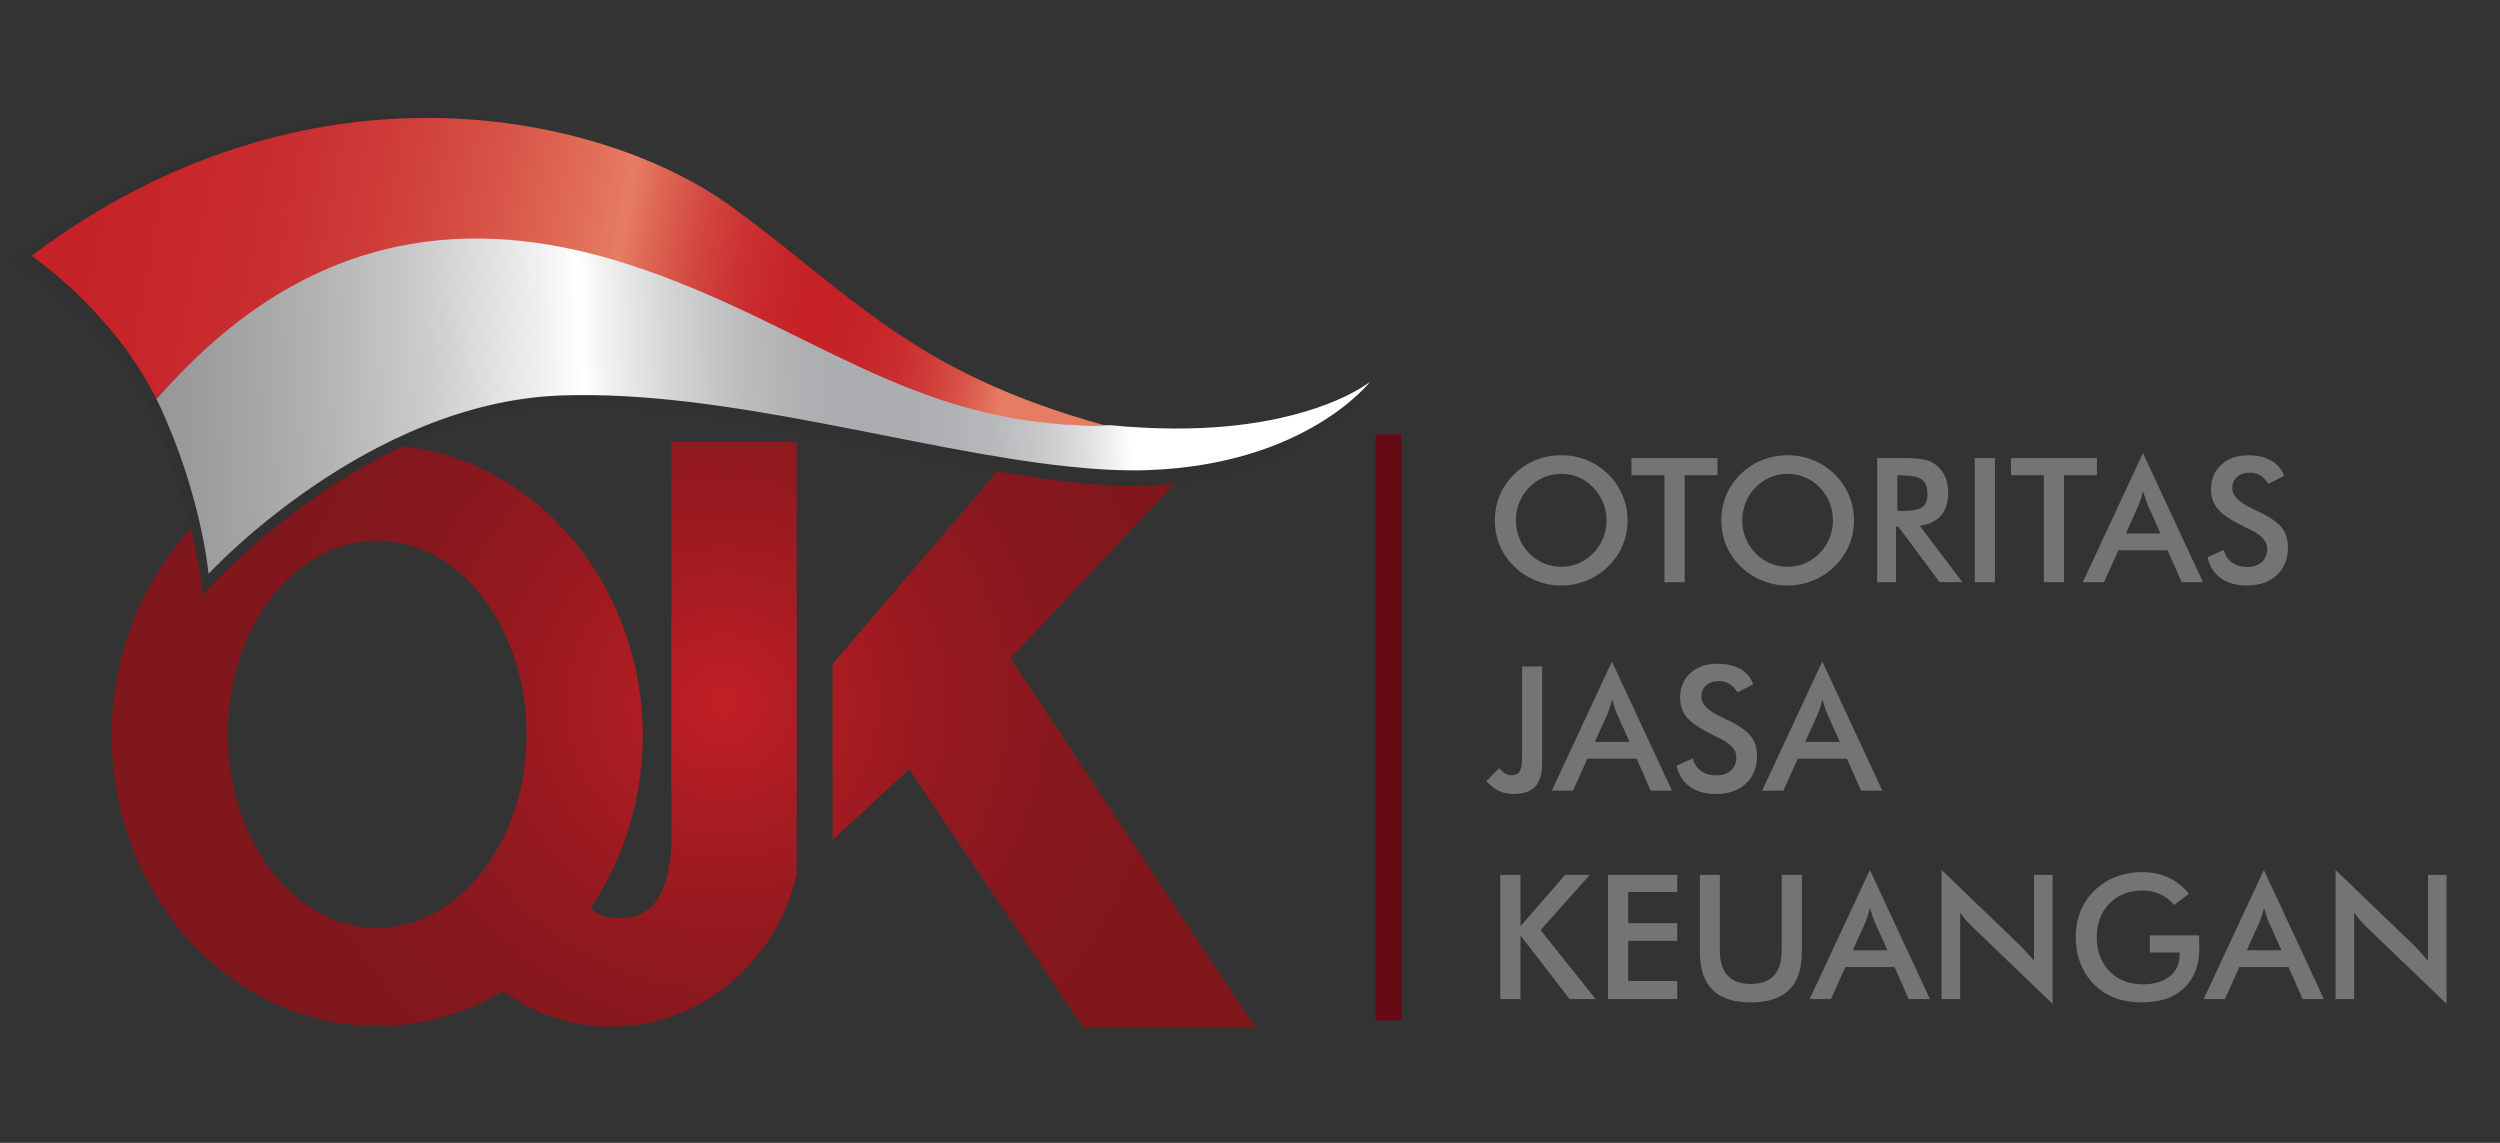 <svg width="70" height="32" viewBox="0 0 70 32" fill="none" xmlns="http://www.w3.org/2000/svg">
<rect x="0" y="0" width="70" height="32" fill="#333333" stroke="none"/>
<path d="M18.797 12.369V17.857V18.361V23.726C18.736 24.666 18.467 25.709 17.377 25.709C16.878 25.709 16.66 25.598 16.554 25.399C17.457 24.053 17.996 22.396 17.996 20.597C17.996 19.531 17.805 18.516 17.462 17.583C17.404 17.425 17.341 17.271 17.274 17.118C16.081 14.371 13.529 12.466 10.563 12.466C6.457 12.466 3.128 16.107 3.128 20.597C3.128 25.087 6.456 28.728 10.563 28.728C11.837 28.728 13.034 28.377 14.081 27.76C14.944 28.381 15.989 28.747 17.116 28.747C19.619 28.747 21.715 26.95 22.3 24.526H22.308V24.497V21.794V12.369H18.797ZM12.263 25.508C11.743 25.809 11.169 25.98 10.561 25.98C8.252 25.98 6.38 23.554 6.38 20.559C6.38 17.566 8.252 15.139 10.561 15.139C12.266 15.139 13.728 16.461 14.38 18.357C14.612 19.03 14.744 19.774 14.744 20.559C14.744 22.768 13.724 24.663 12.263 25.508Z" fill="url(#paint0_radial_778_389)"/>
<path d="M23.313 18.59V23.52L25.457 21.533L30.335 28.786H35.16L28.294 18.435L34.205 12.136H28.836L23.313 18.59Z" fill="url(#paint1_radial_778_389)"/>
<path d="M34.394 12.291C33.462 12.387 32.348 12.396 31.04 12.262C30.965 12.255 30.895 12.264 30.823 12.244C25.477 10.675 23.817 8.424 20.429 5.821C16.808 3.039 8.128 1.153 0.302 7.331C0.302 7.331 2.98 8.876 4.206 11.495C4.227 11.54 4.251 11.583 4.272 11.631C5.478 14.331 5.673 16.662 5.673 16.662C5.673 16.662 10.111 11.589 15.601 11.384C20.235 11.212 25.61 13.015 29.868 13.486C30.656 13.573 31.41 13.619 32.108 13.594C36.586 13.431 38.3 10.864 38.3 10.864C38.3 10.864 37.198 12.004 34.394 12.291Z" fill="#313132"/>
<path d="M17.195 7.924C23.754 9.667 25.482 11.951 30.812 11.915C30.901 11.914 30.978 11.907 31.066 11.904C30.991 11.897 30.923 11.906 30.851 11.886C25.533 10.402 23.882 8.271 20.512 5.807C16.912 3.174 8.664 1.316 0.882 7.162C0.882 7.162 3.16 8.698 4.379 11.177C4.597 10.924 4.815 10.691 5.034 10.47C9.291 6.069 13.364 6.905 17.195 7.924Z" fill="url(#paint2_linear_778_389)"/>
<path d="M34.403 11.931C33.476 12.021 32.367 12.031 31.067 11.904C30.979 11.907 30.901 11.914 30.813 11.915C25.482 11.951 22.565 9.008 17.61 7.408C13.835 6.189 9.291 6.069 5.034 10.469C4.816 10.695 4.598 10.924 4.38 11.176C4.401 11.22 4.424 11.261 4.446 11.305C5.645 13.86 5.839 16.068 5.839 16.068C5.839 16.068 10.252 11.266 15.711 11.073C20.319 10.909 25.667 12.616 29.902 13.061C30.684 13.144 31.435 13.188 32.129 13.164C36.581 13.009 38.364 10.686 38.364 10.686C38.364 10.686 37.191 11.659 34.403 11.931Z" fill="url(#paint3_linear_778_389)"/>
<path d="M39.241 12.158H38.517V28.575H39.241V12.158Z" fill="#660B15"/>
<path d="M45.571 14.572C45.571 14.819 45.525 15.052 45.432 15.272C45.34 15.491 45.205 15.688 45.029 15.86C44.849 16.033 44.647 16.165 44.423 16.256C44.197 16.348 43.963 16.394 43.715 16.394C43.465 16.394 43.226 16.348 43 16.256C42.773 16.163 42.572 16.032 42.398 15.86C42.22 15.687 42.087 15.492 41.994 15.274C41.903 15.055 41.856 14.821 41.856 14.571C41.856 14.322 41.902 14.088 41.994 13.868C42.087 13.648 42.22 13.451 42.398 13.277C42.575 13.104 42.776 12.972 43 12.882C43.226 12.792 43.463 12.747 43.715 12.747C43.965 12.747 44.202 12.792 44.426 12.882C44.65 12.972 44.851 13.104 45.029 13.277C45.206 13.452 45.34 13.651 45.433 13.871C45.526 14.092 45.571 14.325 45.571 14.572ZM44.982 14.572C44.982 14.395 44.951 14.229 44.886 14.07C44.822 13.911 44.731 13.771 44.61 13.648C44.493 13.526 44.357 13.431 44.204 13.366C44.049 13.3 43.887 13.268 43.715 13.268C43.544 13.268 43.381 13.3 43.227 13.365C43.073 13.431 42.936 13.525 42.816 13.648C42.695 13.77 42.604 13.91 42.54 14.068C42.477 14.226 42.446 14.394 42.446 14.572C42.446 14.746 42.477 14.914 42.54 15.07C42.604 15.226 42.695 15.367 42.816 15.491C42.936 15.614 43.073 15.708 43.226 15.773C43.38 15.837 43.542 15.87 43.715 15.87C43.885 15.87 44.047 15.838 44.199 15.773C44.351 15.707 44.489 15.614 44.61 15.491C44.731 15.367 44.822 15.226 44.886 15.069C44.951 14.911 44.982 14.746 44.982 14.572Z" fill="#757475"/>
<path d="M47.17 13.306V16.302H46.605V13.306H45.681V12.826H48.09V13.306H47.17Z" fill="#757475"/>
<path d="M51.912 14.572C51.912 14.819 51.864 15.052 51.772 15.272C51.681 15.491 51.545 15.688 51.368 15.86C51.189 16.033 50.987 16.165 50.763 16.256C50.537 16.348 50.302 16.394 50.054 16.394C49.805 16.394 49.566 16.348 49.34 16.256C49.112 16.163 48.912 16.032 48.737 15.86C48.561 15.687 48.426 15.492 48.334 15.274C48.242 15.055 48.196 14.821 48.196 14.571C48.196 14.322 48.242 14.088 48.334 13.868C48.426 13.648 48.561 13.451 48.737 13.277C48.915 13.104 49.115 12.972 49.34 12.882C49.566 12.792 49.803 12.747 50.054 12.747C50.306 12.747 50.542 12.792 50.766 12.882C50.99 12.972 51.191 13.104 51.368 13.277C51.545 13.452 51.681 13.651 51.772 13.871C51.864 14.092 51.912 14.325 51.912 14.572ZM51.322 14.572C51.322 14.395 51.29 14.229 51.226 14.07C51.162 13.911 51.07 13.771 50.949 13.648C50.833 13.526 50.696 13.431 50.543 13.366C50.389 13.3 50.226 13.268 50.054 13.268C49.883 13.268 49.72 13.3 49.566 13.365C49.412 13.431 49.274 13.525 49.155 13.648C49.034 13.77 48.943 13.91 48.88 14.068C48.816 14.226 48.784 14.394 48.784 14.572C48.784 14.746 48.815 14.914 48.88 15.07C48.943 15.226 49.034 15.367 49.155 15.491C49.275 15.614 49.413 15.708 49.565 15.773C49.719 15.837 49.882 15.87 50.054 15.87C50.224 15.87 50.386 15.838 50.538 15.773C50.691 15.707 50.828 15.614 50.949 15.491C51.07 15.367 51.162 15.226 51.226 15.069C51.29 14.911 51.322 14.746 51.322 14.572Z" fill="#757475"/>
<path d="M53.089 14.746V16.302H52.56V12.826H53.348C53.58 12.826 53.759 12.84 53.886 12.871C54.014 12.901 54.122 12.95 54.212 13.02C54.319 13.104 54.403 13.212 54.462 13.345C54.52 13.478 54.55 13.624 54.55 13.782C54.55 14.06 54.483 14.278 54.348 14.436C54.214 14.593 54.015 14.688 53.752 14.719L54.949 16.302H54.309L53.153 14.746H53.089V14.746ZM53.125 14.307H53.227C53.526 14.307 53.725 14.273 53.823 14.202C53.922 14.133 53.97 14.01 53.97 13.832C53.97 13.641 53.917 13.505 53.813 13.427C53.707 13.349 53.512 13.31 53.227 13.31H53.125V14.307Z" fill="#757475"/>
<path d="M55.293 16.302V12.826H55.858V16.302H55.293Z" fill="#757475"/>
<path d="M57.793 13.306V16.302H57.228V13.306H56.306V12.826H58.713V13.306H57.793Z" fill="#757475"/>
<path d="M61.087 16.302L60.692 15.407H59.315L58.911 16.302H58.318L60.002 12.688L61.684 16.302H61.087ZM59.525 14.937H60.493L60.138 14.143C60.117 14.094 60.096 14.035 60.074 13.969C60.051 13.903 60.029 13.831 60.006 13.751C59.989 13.826 59.967 13.896 59.947 13.963C59.926 14.029 59.903 14.089 59.881 14.144L59.525 14.937Z" fill="#757475"/>
<path d="M61.81 15.606L62.262 15.397C62.306 15.552 62.383 15.671 62.497 15.752C62.611 15.833 62.758 15.875 62.934 15.875C63.103 15.875 63.236 15.827 63.334 15.735C63.433 15.642 63.482 15.517 63.482 15.36C63.482 15.155 63.313 14.973 62.975 14.813C62.927 14.79 62.89 14.773 62.865 14.762C62.482 14.575 62.226 14.406 62.099 14.254C61.972 14.103 61.909 13.918 61.909 13.699C61.909 13.417 62.005 13.187 62.197 13.011C62.389 12.835 62.642 12.748 62.953 12.748C63.21 12.748 63.424 12.797 63.596 12.896C63.77 12.995 63.889 13.137 63.955 13.322L63.514 13.55C63.446 13.441 63.368 13.361 63.286 13.31C63.202 13.26 63.106 13.234 62.998 13.234C62.847 13.234 62.726 13.274 62.637 13.353C62.547 13.432 62.504 13.538 62.504 13.67C62.504 13.88 62.7 14.074 63.091 14.255C63.121 14.269 63.145 14.28 63.163 14.289C63.507 14.446 63.743 14.601 63.87 14.752C63.999 14.904 64.063 15.092 64.063 15.319C64.063 15.648 63.958 15.91 63.752 16.103C63.544 16.298 63.264 16.394 62.911 16.394C62.615 16.394 62.373 16.326 62.183 16.19C61.993 16.054 61.869 15.859 61.81 15.606Z" fill="#757475"/>
<path d="M41.978 21.506C42.038 21.576 42.093 21.627 42.147 21.658C42.201 21.69 42.258 21.706 42.319 21.706C42.43 21.706 42.508 21.67 42.552 21.596C42.597 21.523 42.62 21.388 42.62 21.191V18.661H43.18V21.373C43.18 21.668 43.116 21.884 42.986 22.023C42.856 22.161 42.654 22.231 42.377 22.231C42.225 22.231 42.088 22.201 41.966 22.142C41.843 22.084 41.727 21.993 41.618 21.87L41.978 21.506Z" fill="#757475"/>
<path d="M46.22 22.138L45.825 21.242H44.448L44.044 22.138H43.45L45.134 18.523L46.815 22.138H46.22ZM44.658 20.772H45.627L45.271 19.979C45.25 19.929 45.228 19.871 45.207 19.805C45.185 19.739 45.162 19.666 45.14 19.586C45.122 19.662 45.101 19.732 45.081 19.799C45.059 19.864 45.037 19.924 45.014 19.98L44.658 20.772Z" fill="#757475"/>
<path d="M46.945 21.442L47.395 21.233C47.439 21.388 47.516 21.507 47.63 21.588C47.744 21.671 47.89 21.711 48.069 21.711C48.236 21.711 48.369 21.663 48.468 21.571C48.566 21.478 48.618 21.353 48.618 21.196C48.618 20.992 48.447 20.81 48.109 20.65C48.061 20.627 48.024 20.609 47.999 20.598C47.616 20.411 47.362 20.242 47.235 20.091C47.106 19.939 47.043 19.754 47.043 19.535C47.043 19.253 47.139 19.023 47.331 18.847C47.523 18.671 47.776 18.584 48.089 18.584C48.344 18.584 48.558 18.633 48.732 18.733C48.904 18.831 49.024 18.974 49.091 19.159L48.649 19.387C48.581 19.277 48.502 19.197 48.42 19.147C48.337 19.096 48.241 19.071 48.133 19.071C47.982 19.071 47.861 19.11 47.772 19.19C47.683 19.269 47.638 19.375 47.638 19.508C47.638 19.717 47.834 19.912 48.226 20.092C48.257 20.106 48.28 20.118 48.298 20.126C48.641 20.284 48.877 20.439 49.006 20.59C49.133 20.741 49.197 20.929 49.197 21.156C49.197 21.485 49.094 21.747 48.886 21.94C48.678 22.134 48.399 22.232 48.046 22.232C47.75 22.232 47.508 22.164 47.318 22.028C47.126 21.89 47.002 21.695 46.945 21.442Z" fill="#757475"/>
<path d="M52.108 22.138L51.715 21.242H50.338L49.934 22.138H49.339L51.024 18.523L52.705 22.138H52.108ZM50.546 20.772H51.516L51.159 19.979C51.138 19.929 51.118 19.871 51.095 19.805C51.073 19.739 51.052 19.666 51.029 19.586C51.01 19.662 50.989 19.732 50.968 19.799C50.947 19.864 50.926 19.924 50.904 19.98L50.546 20.772Z" fill="#757475"/>
<path d="M42.007 27.973V24.497H42.574V25.935L43.822 24.497H44.513L43.136 26.043L44.678 27.973H43.948L42.574 26.197V27.973H42.007Z" fill="#757475"/>
<path d="M45.023 27.973V24.497H46.963V24.977H45.589V25.848H46.963V26.345H45.589V27.468H46.963V27.974H45.023V27.973Z" fill="#757475"/>
<path d="M47.597 24.497H48.155V26.608C48.155 26.922 48.228 27.158 48.372 27.315C48.519 27.472 48.733 27.551 49.022 27.551C49.308 27.551 49.525 27.472 49.67 27.315C49.815 27.157 49.887 26.922 49.887 26.608V24.497H50.452V26.661C50.452 27.132 50.332 27.483 50.096 27.716C49.859 27.95 49.501 28.067 49.023 28.067C48.544 28.067 48.187 27.95 47.952 27.718C47.716 27.485 47.597 27.132 47.597 26.661V24.497Z" fill="#757475"/>
<path d="M53.441 27.973L53.048 27.078H51.67L51.267 27.973H50.671L52.357 24.359L54.037 27.973H53.441ZM51.878 26.608H52.848L52.491 25.815C52.47 25.765 52.449 25.706 52.427 25.641C52.405 25.575 52.383 25.502 52.361 25.422C52.342 25.497 52.321 25.568 52.3 25.634C52.279 25.7 52.258 25.76 52.236 25.815L51.878 26.608Z" fill="#757475"/>
<path d="M54.365 27.973V24.359L56.574 26.484C56.634 26.545 56.694 26.609 56.756 26.677C56.819 26.745 56.883 26.821 56.952 26.907V24.497H57.473V28.108L55.22 25.945C55.16 25.886 55.102 25.824 55.045 25.76C54.988 25.694 54.936 25.627 54.885 25.555V27.973H54.365V27.973Z" fill="#757475"/>
<path d="M60.196 26.192H61.573C61.573 26.217 61.575 26.25 61.576 26.292C61.581 26.405 61.584 26.48 61.584 26.52C61.584 27.009 61.443 27.388 61.164 27.66C60.883 27.93 60.488 28.066 59.978 28.066C59.692 28.066 59.438 28.024 59.215 27.939C58.993 27.856 58.797 27.73 58.629 27.56C58.465 27.392 58.337 27.195 58.251 26.969C58.163 26.743 58.12 26.499 58.12 26.243C58.12 25.98 58.165 25.737 58.253 25.516C58.343 25.294 58.476 25.099 58.65 24.93C58.821 24.764 59.02 24.636 59.247 24.55C59.474 24.462 59.718 24.419 59.978 24.419C60.252 24.419 60.497 24.469 60.713 24.569C60.928 24.669 61.121 24.822 61.29 25.027L60.877 25.338C60.761 25.202 60.628 25.102 60.481 25.035C60.334 24.969 60.169 24.935 59.987 24.935C59.61 24.935 59.303 25.056 59.064 25.297C58.827 25.539 58.709 25.853 58.709 26.239C58.709 26.631 58.827 26.95 59.064 27.195C59.304 27.44 59.613 27.561 59.993 27.561C60.316 27.561 60.57 27.486 60.755 27.335C60.939 27.186 61.032 26.98 61.032 26.721V26.671H60.196V26.192Z" fill="#757475"/>
<path d="M64.474 27.973L64.079 27.078H62.702L62.298 27.973H61.704L63.388 24.359L65.069 27.973H64.474ZM62.911 26.608H63.88L63.524 25.815C63.503 25.765 63.48 25.706 63.46 25.641C63.438 25.575 63.415 25.502 63.393 25.422C63.375 25.497 63.354 25.568 63.333 25.634C63.312 25.7 63.29 25.76 63.267 25.815L62.911 26.608Z" fill="#757475"/>
<path d="M65.396 27.973V24.359L67.606 26.484C67.666 26.545 67.725 26.609 67.788 26.677C67.85 26.745 67.914 26.821 67.983 26.907V24.497H68.504V28.108L66.251 25.945C66.191 25.886 66.132 25.824 66.076 25.76C66.021 25.694 65.967 25.627 65.916 25.555V27.973H65.396V27.973Z" fill="#757475"/>
<defs>
<radialGradient id="paint0_radial_778_389" cx="0" cy="0" r="1" gradientUnits="userSpaceOnUse" gradientTransform="translate(20.242 19.695) scale(13.258 13.258)">
<stop stop-color="#C22026"/>
<stop offset="0.239" stop-color="#A81C22"/>
<stop offset="0.509" stop-color="#92191F"/>
<stop offset="0.767" stop-color="#85181E"/>
<stop offset="1" stop-color="#80171D"/>
</radialGradient>
<radialGradient id="paint1_radial_778_389" cx="0" cy="0" r="1" gradientUnits="userSpaceOnUse" gradientTransform="translate(20.241 19.695) scale(13.258 13.258)">
<stop stop-color="#C22026"/>
<stop offset="0.239" stop-color="#A81C22"/>
<stop offset="0.509" stop-color="#92191F"/>
<stop offset="0.767" stop-color="#85181E"/>
<stop offset="1" stop-color="#80171D"/>
</radialGradient>
<linearGradient id="paint2_linear_778_389" x1="28.064" y1="10.806" x2="-1.26" y2="5.334" gradientUnits="userSpaceOnUse">
<stop stop-color="#E67D62"/>
<stop offset="0.011" stop-color="#E16F59"/>
<stop offset="0.038" stop-color="#D75347"/>
<stop offset="0.068" stop-color="#CF3D39"/>
<stop offset="0.1" stop-color="#C92D2F"/>
<stop offset="0.137" stop-color="#C62429"/>
<stop offset="0.188" stop-color="#C52127"/>
<stop offset="0.225" stop-color="#C7262A"/>
<stop offset="0.265" stop-color="#CB3332"/>
<stop offset="0.308" stop-color="#D34941"/>
<stop offset="0.351" stop-color="#DE6854"/>
<stop offset="0.376" stop-color="#E67D62"/>
<stop offset="0.414" stop-color="#E16F59"/>
<stop offset="0.504" stop-color="#D75347"/>
<stop offset="0.601" stop-color="#CF3D39"/>
<stop offset="0.706" stop-color="#C92D2F"/>
<stop offset="0.828" stop-color="#C62429"/>
<stop offset="1" stop-color="#C52127"/>
</linearGradient>
<linearGradient id="paint3_linear_778_389" x1="-8.973" y1="12.077" x2="31.606" y2="10.528" gradientUnits="userSpaceOnUse">
<stop stop-color="#7F8082"/>
<stop offset="0.152" stop-color="#828385"/>
<stop offset="0.26" stop-color="#8B8C8E"/>
<stop offset="0.353" stop-color="#9B9B9D"/>
<stop offset="0.439" stop-color="#B1B1B2"/>
<stop offset="0.519" stop-color="#CDCDCE"/>
<stop offset="0.594" stop-color="#EFEFF0"/>
<stop offset="0.624" stop-color="white"/>
<stop offset="0.64" stop-color="#F2F2F2"/>
<stop offset="0.686" stop-color="#D3D4D5"/>
<stop offset="0.731" stop-color="#BDBEC0"/>
<stop offset="0.773" stop-color="#B0B0B3"/>
<stop offset="0.812" stop-color="#ABACAF"/>
<stop offset="0.865" stop-color="#AEAFB2"/>
<stop offset="0.903" stop-color="#B7B8BB"/>
<stop offset="0.936" stop-color="#C7C7C9"/>
<stop offset="0.967" stop-color="#DDDDDF"/>
<stop offset="0.995" stop-color="#F9F9FA"/>
<stop offset="1" stop-color="white"/>
</linearGradient>
</defs>
</svg>
